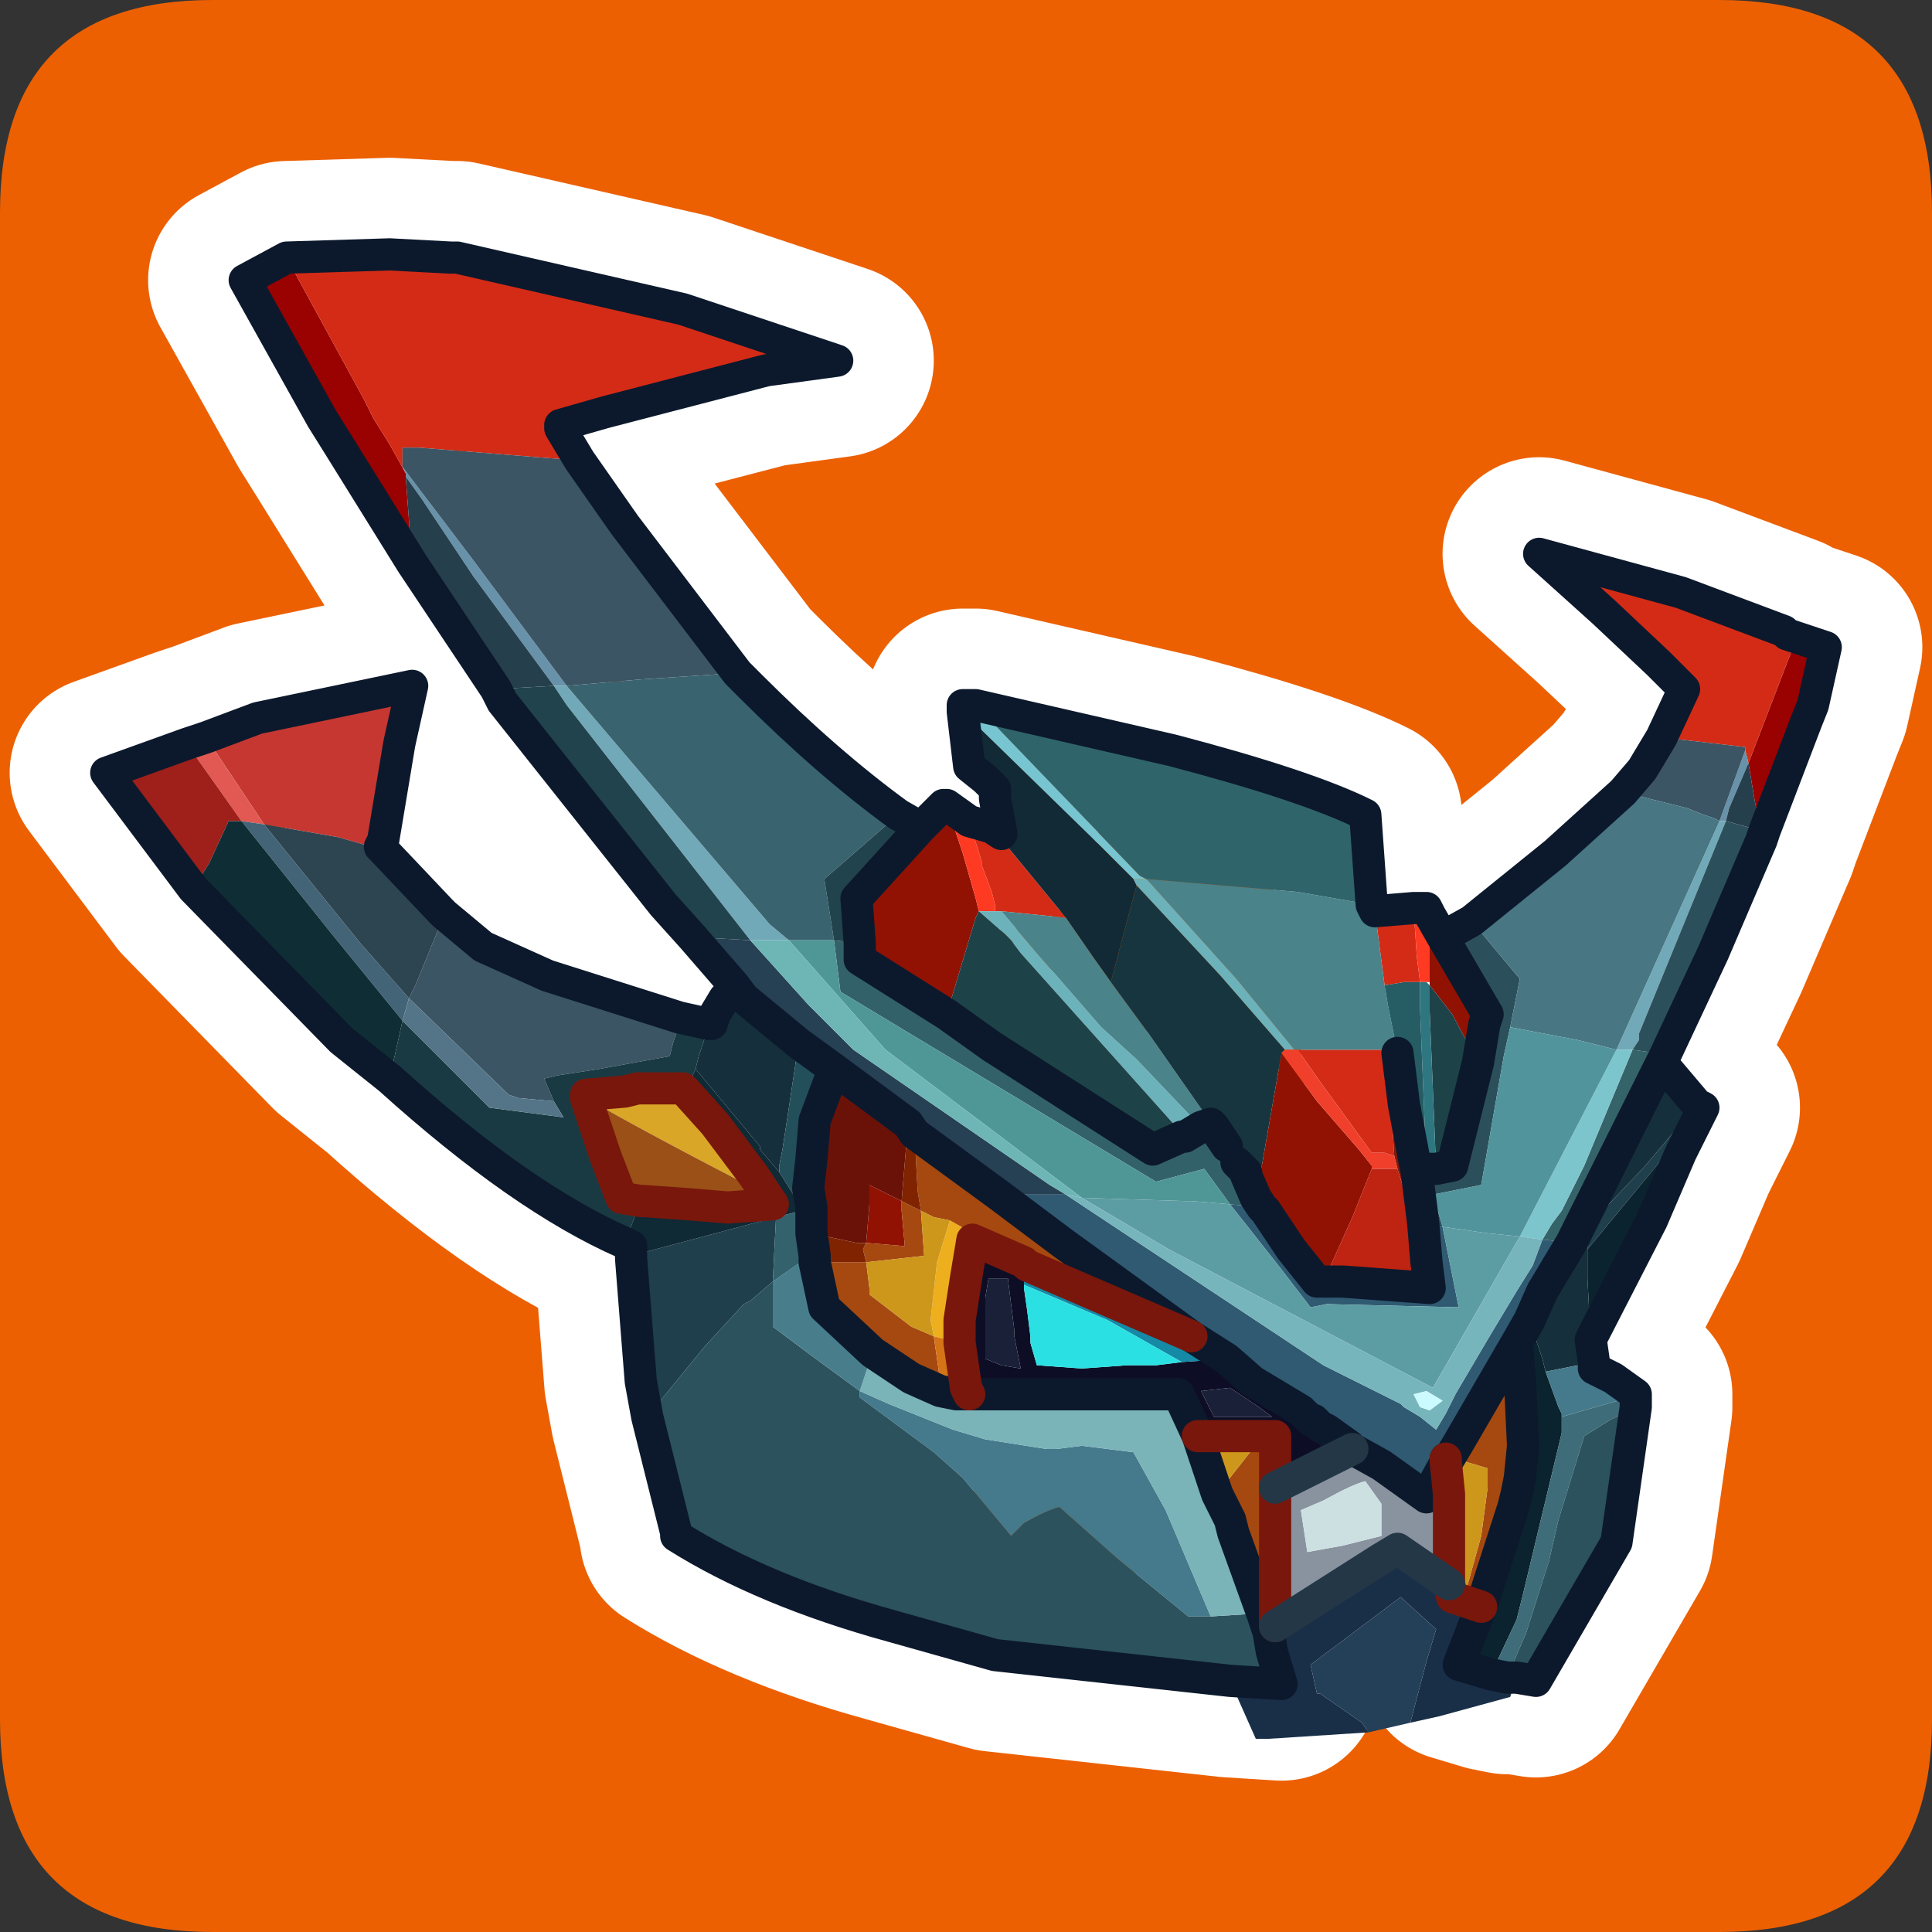 <?xml version="1.0" encoding="UTF-8" standalone="no"?>
<svg xmlns:ffdec="https://www.free-decompiler.com/flash" xmlns:xlink="http://www.w3.org/1999/xlink" ffdec:objectType="frame" height="30.0px" width="30.0px" xmlns="http://www.w3.org/2000/svg">
  <rect width="100%" height="100%" fill="#333333" stroke="none"/>
  <g transform="matrix(1.0, 0.0, 0.0, 1.0, 0.0, 0.0)">
    <use ffdec:characterId="1" height="30.0" transform="matrix(1.0, 0.0, 0.0, 1.0, 0.0, 0.0)" width="30.0" xlink:href="#shape0"/>
  </g>
  <defs>
    <g id="shape0" transform="matrix(1.0, 0.0, 0.0, 1.0, 0.0, 0.0)">
      <path d="M0.0 0.0 L30.0 0.0 30.0 30.0 0.0 30.0 0.0 0.0" fill="#33cc66" fill-opacity="0.0" fill-rule="evenodd" stroke="none"/>
      <path d="M26.7 0.0 Q30.0 0.0 30.0 3.3 L30.0 26.7 Q30.0 30.0 26.7 30.0 L3.3 30.0 Q0.0 30.0 0.0 26.7 L0.0 3.3 Q0.0 0.0 3.3 0.0 L26.7 0.0" fill="#ec6002" fill-rule="evenodd" stroke="none"/>
      <path d="M27.75 9.85 L27.9 9.9 28.35 10.05 28.15 10.95 28.05 11.2 27.4 12.9 27.35 13.05 26.6 14.8 25.85 16.4 25.8 16.5 26.35 17.15 26.45 17.2 26.1 17.9 25.65 18.95 24.7 20.8 24.75 21.15 24.75 21.25 25.05 21.4 25.4 21.65 25.4 21.75 25.4 21.85 25.1 23.95 23.85 26.1 23.55 26.05 23.4 26.05 23.15 26.0 22.65 25.85 23.0 24.95 22.55 24.8 22.5 24.6 21.7 24.05 21.45 24.2 19.8 25.25 19.8 24.6 19.8 23.1 19.8 22.3 18.6 22.3 18.9 23.2 19.1 23.6 19.15 23.8 19.6 25.05 19.7 25.35 19.75 25.65 19.9 26.15 19.1 26.1 15.45 25.7 13.85 25.25 Q11.85 24.7 10.5 23.85 L10.5 23.8 10.05 22.0 9.95 21.45 9.8 19.55 9.8 19.35 9.7 19.3 Q8.1 18.6 6.05 16.75 L5.3 16.15 3.0 13.8 1.65 12.0 2.9 11.55 3.2 11.45 4.0 11.15 6.4 10.65 6.2 11.55 5.95 13.05 5.9 13.15 5.95 13.2 6.85 14.15 6.9 14.2 7.5 14.7 8.5 15.15 10.55 15.8 11.0 15.9 11.05 15.9 11.1 15.75 11.25 15.5 11.35 15.4 11.4 15.3 10.75 14.55 10.3 14.05 7.8 10.9 7.7 10.7 6.4 8.75 5.25 6.9 5.0 6.5 3.8 4.35 4.45 4.0 6.05 3.95 7.0 4.0 7.1 4.0 10.6 4.8 13.0 5.6 11.9 5.75 9.4 6.4 8.7 6.6 8.7 6.65 9.0 7.15 9.7 8.15 11.45 10.45 11.65 10.65 Q12.85 11.85 13.95 12.65 L14.3 12.85 14.65 12.5 14.7 12.5 15.05 12.75 15.4 12.85 15.55 12.95 15.45 12.4 15.45 12.25 15.3 12.1 15.05 11.9 14.95 11.05 14.95 10.95 15.15 10.95 18.2 11.65 Q20.3 12.2 21.2 12.65 L21.3 14.05 21.35 14.15 21.95 14.1 22.15 14.1 22.2 14.2 22.4 14.55 22.85 14.3 24.15 13.25 25.2 12.3 25.5 11.95 25.8 11.45 26.15 10.7 25.75 10.3 24.9 9.5 23.9 8.6 26.1 9.2 27.7 9.8 27.75 9.85 M18.65 17.5 L18.4 17.65 18.35 17.65 17.9 17.85 15.4 16.25 14.7 15.75 13.35 14.9 13.3 13.95 14.3 12.85 M21.7 16.35 L21.8 17.15 21.95 17.95 22.0 18.2 22.15 18.15 22.3 18.15 22.55 18.1 22.95 16.5 23.05 15.9 23.1 15.75 22.4 14.55 M19.35 18.2 L19.5 18.6 19.6 18.75 19.65 18.8 20.05 19.4 20.45 19.9 20.85 19.9 22.2 20.0 22.15 19.6 22.1 19.0 22.05 18.6 22.0 18.2 M11.4 15.3 L11.55 15.5 12.4 16.2 12.95 16.6 14.1 17.45 14.2 17.6 15.5 18.55 16.5 19.3 18.5 20.75 19.05 21.1 19.45 21.45 20.2 21.9 20.35 22.05 20.4 22.05 20.5 22.15 20.6 22.2 20.75 22.3 20.95 22.45 21.0 22.5 21.45 22.75 22.15 23.25 22.45 22.7 22.45 22.65 22.5 22.65 22.65 22.4 23.55 20.85 23.75 20.5 23.95 20.05 24.4 19.3 24.45 19.2 24.6 18.9 25.8 16.5 M12.95 16.6 L12.65 17.4 12.6 18.0 12.55 18.45 12.6 18.75 12.6 18.9 12.6 18.95 12.6 19.15 12.65 19.5 12.65 19.6 12.8 20.3 13.55 21.0 14.15 21.4 14.6 21.6 14.85 21.65 15.05 21.65 15.0 21.55 14.9 20.85 14.9 20.65 14.9 20.5 15.0 19.85 15.1 19.25 15.9 19.6 15.95 19.65 18.5 20.75 M15.05 21.65 L18.3 21.65 18.6 22.3 M23.55 20.85 L23.6 21.4 23.65 22.45 23.6 22.95 23.55 23.2 23.5 23.4 23.0 24.95 M22.45 22.7 L22.5 23.2 22.5 24.6 M19.8 23.1 L21.0 22.5 M10.65 16.95 L11.1 17.45 11.7 18.25 11.9 18.55 12.0 18.7 11.3 18.75 10.7 18.7 10.0 18.65 9.95 18.65 9.65 18.6 9.4 17.95 9.15 17.2 9.1 17.05 9.1 17.0 9.7 16.95 9.9 16.9 10.6 16.9 10.65 16.95 Z" fill="none" stroke="#ffffff" stroke-linecap="round" stroke-linejoin="round" stroke-width="3.0"/>
      <path d="M27.9 9.9 L28.35 10.05 28.15 10.95 28.05 11.2 27.4 12.9 27.35 13.05 27.35 12.9 27.25 12.45 27.15 11.85 27.9 9.9 M6.4 8.75 L5.25 6.9 5.0 6.5 3.8 4.35 4.45 4.0 5.65 6.2 5.8 6.5 6.05 6.9 6.3 7.35 6.3 7.4 6.4 8.75" fill="#9a0101" fill-rule="evenodd" stroke="none"/>
      <path d="M4.45 4.0 L6.05 3.95 7.0 4.0 7.1 4.0 10.6 4.8 13.0 5.6 11.9 5.75 9.4 6.4 8.7 6.6 8.7 6.65 9.0 7.15 8.35 7.1 6.5 6.95 6.25 6.95 6.25 7.25 6.3 7.35 6.05 6.9 5.8 6.5 5.65 6.2 4.45 4.0 M15.05 12.75 L15.4 12.85 16.55 14.25 15.55 14.15 15.45 14.15 15.45 14.05 15.4 13.85 15.25 13.45 15.25 13.4 15.05 12.75 M21.35 14.15 L21.95 14.1 22.0 14.85 22.05 15.25 21.8 15.25 21.5 15.3 21.35 14.15 M25.8 11.45 L26.15 10.7 25.75 10.3 24.9 9.5 23.9 8.6 26.1 9.2 27.7 9.8 27.75 9.85 27.9 9.9 27.15 11.85 27.1 11.65 27.1 11.6 25.8 11.45 M20.15 16.3 L21.55 16.3 21.65 17.95 21.5 17.9 21.3 17.9 20.5 16.8 20.15 16.3" fill="#d42b17" fill-rule="evenodd" stroke="none"/>
      <path d="M27.1 11.65 L27.15 11.85 26.85 12.55 26.8 12.75 26.7 12.75 27.1 11.65 M6.3 7.35 L6.25 7.25 7.35 8.7 8.8 10.65 8.6 10.65 7.35 8.95 7.05 8.5 6.55 7.75 6.3 7.4 6.3 7.35" fill="#6892aa" fill-rule="evenodd" stroke="none"/>
      <path d="M6.9 14.2 L7.5 14.7 8.5 15.15 10.55 15.8 10.5 16.05 10.45 16.2 10.4 16.4 9.3 16.6 8.65 16.7 8.45 16.75 8.6 17.1 8.05 17.05 7.9 17.0 6.35 15.5 6.45 15.3 6.9 14.2 M9.0 7.15 L9.7 8.15 11.45 10.45 9.95 10.55 8.8 10.65 7.35 8.7 6.25 7.25 6.25 6.95 6.5 6.95 8.35 7.1 9.0 7.15 M25.2 12.3 L25.5 11.95 25.8 11.45 27.1 11.6 27.1 11.65 26.7 12.75 26.6 12.7 26.45 12.65 26.2 12.55 25.2 12.3" fill="#3b5564" fill-rule="evenodd" stroke="none"/>
      <path d="M26.7 12.75 L26.8 12.75 25.45 16.05 25.45 16.15 25.35 16.3 25.1 16.3 26.7 12.75 M8.6 10.65 L8.8 10.65 9.65 11.65 11.95 14.35 12.25 14.6 11.65 14.6 8.8 10.95 8.6 10.65" fill="#71a9b8" fill-rule="evenodd" stroke="none"/>
      <path d="M27.35 13.05 L26.6 14.8 25.85 16.4 25.7 16.35 25.35 16.3 25.45 16.15 25.45 16.05 26.8 12.75 27.35 12.9 27.35 13.05 M22.4 14.55 L22.85 14.3 23.6 15.2 23.45 15.95 23.35 16.4 23.0 18.4 22.25 18.55 22.4 19.05 22.1 19.0 22.05 18.6 22.0 18.2 22.15 18.15 22.3 18.15 22.55 18.1 22.95 16.5 23.05 15.9 23.1 15.75 22.4 14.55" fill="#2b505b" fill-rule="evenodd" stroke="none"/>
      <path d="M7.7 10.7 L6.4 8.75 6.3 7.4 6.55 7.75 7.05 8.5 7.35 8.95 8.6 10.65 7.7 10.7 M27.15 11.85 L27.25 12.45 27.35 12.9 26.8 12.75 26.85 12.55 27.15 11.85" fill="#263f4d" fill-rule="evenodd" stroke="none"/>
      <path d="M22.85 14.3 L24.15 13.25 25.2 12.3 26.2 12.55 26.45 12.65 26.6 12.7 26.7 12.75 25.1 16.3 24.5 16.15 23.45 15.95 23.6 15.2 22.85 14.3" fill="#487683" fill-rule="evenodd" stroke="none"/>
      <path d="M25.85 16.4 L25.8 16.5 24.6 18.9 24.45 19.2 24.4 19.3 24.35 19.3 24.0 19.25 23.95 19.25 24.1 19.0 24.25 18.8 24.6 18.1 25.35 16.3 25.7 16.35 25.85 16.4" fill="#346369" fill-rule="evenodd" stroke="none"/>
      <path d="M25.1 16.3 L25.35 16.3 24.6 18.1 24.25 18.8 24.1 19.0 23.95 19.25 23.6 19.2 25.1 16.3" fill="#7cc5cd" fill-rule="evenodd" stroke="none"/>
      <path d="M26.35 17.15 L26.45 17.2 25.6 18.25 24.65 19.4 24.65 19.05 25.55 18.1 26.35 17.15 M10.05 22.0 L9.95 21.45 9.8 19.55 9.8 19.5 12.05 18.9 12.0 19.9 11.65 20.2 11.55 20.25 10.95 20.9 10.05 22.0" fill="#1f3f4d" fill-rule="evenodd" stroke="none"/>
      <path d="M26.45 17.2 L26.1 17.9 25.65 18.95 24.7 20.8 24.65 19.85 24.65 19.55 24.65 19.4 25.6 18.25 26.45 17.2 M23.55 20.85 L23.75 20.5 23.95 21.1 24.0 21.3 24.2 21.85 24.25 21.95 24.25 22.0 24.25 22.25 23.65 24.75 23.55 25.15 23.15 26.0 22.65 25.85 23.0 24.95 23.5 23.4 23.55 23.2 23.6 22.95 23.65 22.45 23.6 21.4 23.55 20.85" fill="#0b232e" fill-rule="evenodd" stroke="none"/>
      <path d="M25.8 16.5 L26.35 17.15 25.55 18.1 24.65 19.05 24.65 19.4 24.65 19.55 24.65 19.85 24.7 20.8 24.75 21.15 24.0 21.3 23.95 21.1 23.75 20.5 23.95 20.05 24.4 19.3 24.45 19.2 24.6 18.9 25.8 16.5 M11.05 15.9 L11.1 15.75 11.25 15.5 11.35 15.4 11.4 15.3 11.55 15.5 12.4 16.2 12.25 17.2 12.15 17.85 12.1 18.1 12.1 18.2 11.8 17.85 11.8 17.8 10.8 16.6 10.85 16.4 10.95 16.1 11.05 15.9" fill="#15303c" fill-rule="evenodd" stroke="none"/>
      <path d="M24.75 21.15 L24.75 21.25 25.05 21.4 25.4 21.65 25.4 21.7 25.3 21.7 24.6 21.9 24.25 22.0 24.25 21.95 24.2 21.85 24.0 21.3 24.75 21.15 M13.35 21.6 L13.8 21.8 14.8 22.2 15.3 22.35 16.25 22.5 16.4 22.5 16.8 22.45 17.6 22.55 18.1 23.45 18.8 25.1 18.75 25.1 18.6 25.1 18.45 25.1 17.35 24.2 16.45 23.4 Q16.25 23.45 15.9 23.65 L15.7 23.85 14.95 22.95 14.5 22.55 13.35 21.7 13.35 21.6" fill="#447a8c" fill-rule="evenodd" stroke="none"/>
      <path d="M25.4 21.7 L25.4 21.75 25.4 21.85 25.0 22.05 24.6 22.3 24.2 23.6 24.05 24.25 23.7 25.35 23.4 26.05 23.15 26.0 23.55 25.15 23.65 24.75 24.25 22.25 24.25 22.0 24.6 21.9 25.3 21.7 25.4 21.7" fill="#3e6c79" fill-rule="evenodd" stroke="none"/>
      <path d="M25.4 21.85 L25.1 23.95 23.85 26.1 23.55 26.05 23.4 26.05 23.7 25.35 24.05 24.25 24.2 23.6 24.6 22.3 25.0 22.05 25.4 21.85 M19.1 26.1 L15.45 25.7 13.85 25.25 Q11.85 24.7 10.5 23.85 L10.5 23.8 10.05 22.0 10.95 20.9 11.55 20.25 11.65 20.2 12.0 19.9 12.0 20.6 12.6 21.05 13.35 21.6 13.35 21.7 14.5 22.55 14.95 22.95 15.7 23.85 15.9 23.65 Q16.25 23.45 16.45 23.4 L17.35 24.2 18.45 25.1 18.6 25.1 18.75 25.1 18.8 25.1 19.6 25.05 19.7 25.35 19.75 25.65 19.9 26.15 19.1 26.1" fill="#2b525d" fill-rule="evenodd" stroke="none"/>
      <path d="M3.2 11.45 L4.0 11.15 6.4 10.65 6.2 11.55 5.95 13.05 5.9 13.15 5.95 13.2 5.25 13.0 4.1 12.8 3.2 11.45" fill="#c63731" fill-rule="evenodd" stroke="none"/>
      <path d="M2.9 11.55 L3.2 11.45 4.1 12.8 3.75 12.75 2.9 11.55" fill="#e25953" fill-rule="evenodd" stroke="none"/>
      <path d="M3.75 12.75 L4.1 12.8 5.6 14.65 6.35 15.5 6.25 15.85 5.15 14.5 3.75 12.75" fill="#436477" fill-rule="evenodd" stroke="none"/>
      <path d="M3.0 13.8 L1.65 12.0 2.9 11.55 3.75 12.75 3.55 12.75 3.25 13.4 3.0 13.8" fill="#9f1f1a" fill-rule="evenodd" stroke="none"/>
      <path d="M6.05 16.75 L5.3 16.15 3.0 13.8 3.25 13.4 3.55 12.75 3.75 12.75 5.15 14.5 6.25 15.85 6.05 16.75" fill="#0f2d35" fill-rule="evenodd" stroke="none"/>
      <path d="M11.45 10.45 L11.65 10.65 Q12.85 11.85 13.95 12.65 L12.8 13.65 12.95 14.6 12.25 14.6 11.95 14.35 9.65 11.65 8.8 10.65 9.95 10.55 11.45 10.45" fill="#39636f" fill-rule="evenodd" stroke="none"/>
      <path d="M10.75 14.55 L10.3 14.05 7.8 10.9 7.7 10.7 8.6 10.65 8.8 10.95 11.65 14.6 10.75 14.55 M13.95 12.65 L14.3 12.85 13.3 13.95 13.35 14.65 12.95 14.6 12.8 13.65 13.95 12.65" fill="#21434d" fill-rule="evenodd" stroke="none"/>
      <path d="M5.95 13.2 L6.85 14.15 6.9 14.2 6.45 15.3 6.35 15.5 5.6 14.65 4.1 12.8 5.25 13.0 5.95 13.2" fill="#2d4451" fill-rule="evenodd" stroke="none"/>
      <path d="M11.4 15.3 L10.75 14.55 11.65 14.6 12.55 15.6 13.25 16.3 16.3 18.4 16.55 18.55 16.1 18.55 15.5 18.55 14.2 17.6 14.1 17.45 12.95 16.6 12.4 16.2 11.55 15.5 11.4 15.3" fill="#264054" fill-rule="evenodd" stroke="none"/>
      <path d="M14.3 12.85 L14.65 12.5 14.7 12.5 14.95 13.25 15.15 13.95 15.2 14.15 15.15 14.25 15.0 14.75 14.7 15.75 13.35 14.9 13.35 14.65 13.3 13.95 14.3 12.85 M22.2 14.2 L22.4 14.55 23.1 15.75 23.05 15.9 22.95 16.5 22.55 15.75 22.2 15.3 22.2 15.25 22.2 14.7 22.2 14.2 M19.9 16.35 L20.45 17.1 21.1 17.85 21.3 18.1 21.3 18.15 21.0 18.9 20.55 19.9 20.45 19.9 20.05 19.4 19.65 18.8 19.6 18.75 19.5 18.6 19.5 18.55 19.55 18.35 19.9 16.35 M13.45 19.3 L13.5 18.7 13.5 18.4 14.0 18.65 14.0 18.8 14.05 19.35 13.45 19.3" fill="#911203" fill-rule="evenodd" stroke="none"/>
      <path d="M12.95 14.6 L13.35 14.65 13.35 14.9 14.7 15.75 15.4 16.25 17.9 17.85 18.35 17.65 18.4 17.65 18.65 17.5 18.8 17.45 18.85 17.5 18.95 17.65 19.05 17.8 19.2 18.05 19.25 18.1 19.35 18.2 19.35 18.25 19.5 18.6 19.6 18.75 19.1 18.7 18.7 18.15 17.95 18.35 13.05 15.4 12.95 14.6" fill="#336169" fill-rule="evenodd" stroke="none"/>
      <path d="M12.25 14.6 L12.95 14.6 13.05 15.4 17.95 18.35 18.7 18.15 19.1 18.7 18.5 18.65 18.4 18.65 16.8 18.6 13.75 16.3 12.25 14.6" fill="#4f9796" fill-rule="evenodd" stroke="none"/>
      <path d="M11.65 14.6 L12.25 14.6 13.75 16.3 16.8 18.6 16.55 18.55 16.3 18.4 13.25 16.3 12.55 15.6 11.65 14.6" fill="#6eb6b5" fill-rule="evenodd" stroke="none"/>
      <path d="M14.95 11.05 L14.95 10.95 15.15 10.95 17.7 13.6 17.8 13.65 17.7 13.65 17.6 13.65 16.95 13.0 14.95 11.05" fill="#76c5d0" fill-rule="evenodd" stroke="none"/>
      <path d="M15.4 12.85 L15.55 12.95 15.45 12.4 15.45 12.25 15.3 12.1 15.05 11.9 14.95 11.05 16.95 13.0 17.6 13.65 17.65 13.75 17.5 14.3 17.25 15.25 17.0 14.9 16.55 14.25 15.4 12.85" fill="#122a35" fill-rule="evenodd" stroke="none"/>
      <path d="M14.7 12.5 L15.05 12.75 15.25 13.4 15.25 13.45 15.4 13.85 15.45 14.05 15.45 14.15 15.2 14.15 15.15 13.95 14.95 13.25 14.7 12.5 M21.95 14.1 L22.15 14.1 22.2 14.2 22.2 14.7 22.2 15.25 22.15 15.25 22.05 15.25 22.0 14.85 21.95 14.1" fill="#ff3a23" fill-rule="evenodd" stroke="none"/>
      <path d="M15.45 14.15 L15.55 14.15 16.1 14.8 17.1 15.95 17.65 16.45 18.65 17.5 18.4 17.65 15.85 14.8 15.7 14.6 15.6 14.5 15.2 14.15 15.45 14.15 M17.65 13.75 L17.6 13.65 17.7 13.65 17.8 13.65 17.85 13.7 19.2 15.2 20.1 16.3 19.95 16.3 18.95 15.15 18.3 14.45 17.65 13.75" fill="#6cb2bb" fill-rule="evenodd" stroke="none"/>
      <path d="M14.7 15.75 L15.0 14.75 15.15 14.25 15.2 14.15 15.6 14.5 15.7 14.6 15.85 14.8 18.4 17.65 18.35 17.65 17.9 17.85 15.4 16.25 14.7 15.75 M22.95 16.5 L22.55 18.1 22.3 18.15 22.2 15.7 22.2 15.3 22.55 15.75 22.95 16.5" fill="#1d4348" fill-rule="evenodd" stroke="none"/>
      <path d="M21.3 14.05 L21.35 14.15 21.5 15.3 21.55 15.6 21.7 16.35 21.55 16.3 20.15 16.3 20.1 16.3 19.2 15.2 17.85 13.7 17.8 13.65 20.15 13.85 21.3 14.05 M18.65 17.5 L17.65 16.45 17.1 15.95 16.1 14.8 15.55 14.15 16.55 14.25 17.0 14.9 17.25 15.25 17.8 16.0 18.85 17.5 18.8 17.45 18.65 17.5 M19.35 18.25 L19.5 18.55 19.5 18.6 19.35 18.25" fill="#4a838a" fill-rule="evenodd" stroke="none"/>
      <path d="M15.15 10.95 L18.2 11.65 Q20.3 12.2 21.2 12.65 L21.3 14.05 20.15 13.85 17.8 13.65 17.7 13.6 15.15 10.95" fill="#30646b" fill-rule="evenodd" stroke="none"/>
      <path d="M17.25 15.25 L17.5 14.3 17.65 13.75 18.3 14.45 18.95 15.15 19.95 16.3 19.9 16.35 19.55 18.35 19.5 18.55 19.35 18.25 19.35 18.2 19.25 18.1 19.2 18.05 19.05 17.8 18.95 17.65 18.85 17.5 17.8 16.0 17.25 15.25" fill="#17353f" fill-rule="evenodd" stroke="none"/>
      <path d="M23.45 15.95 L24.5 16.15 25.1 16.3 23.6 19.2 23.1 19.15 22.4 19.05 22.25 18.55 23.0 18.4 23.35 16.4 23.45 15.95" fill="#51949c" fill-rule="evenodd" stroke="none"/>
      <path d="M22.05 15.25 L22.15 15.25 22.2 15.3 22.2 15.7 22.3 18.15 22.15 18.15 22.05 15.65 22.05 15.25" fill="#2f7780" fill-rule="evenodd" stroke="none"/>
      <path d="M22.15 18.15 L22.0 18.2 21.95 17.95 21.8 17.15 21.7 16.35 21.55 15.6 21.5 15.3 21.8 15.25 22.05 15.25 22.05 15.65 22.15 18.15" fill="#265d64" fill-rule="evenodd" stroke="none"/>
      <path d="M22.0 18.2 L22.05 18.6 22.1 19.0 22.15 19.6 21.7 18.15 21.65 17.95 21.55 16.3 21.7 16.35 21.8 17.15 21.95 17.95 22.0 18.2" fill="#7e190d" fill-rule="evenodd" stroke="none"/>
      <path d="M19.95 16.3 L20.1 16.3 20.15 16.3 20.5 16.8 21.3 17.9 21.5 17.9 21.65 17.95 21.7 18.15 21.3 18.15 21.3 18.1 21.1 17.85 20.45 17.1 19.9 16.35 19.95 16.3" fill="#f03f2a" fill-rule="evenodd" stroke="none"/>
      <path d="M21.7 18.15 L22.15 19.6 22.2 20.0 20.85 19.9 20.55 19.9 21.0 18.9 21.3 18.15 21.7 18.15" fill="#bf2311" fill-rule="evenodd" stroke="none"/>
      <path d="M22.1 19.0 L22.4 19.05 22.65 20.3 20.6 20.25 20.35 20.3 19.85 19.65 19.1 18.7 19.6 18.75 19.65 18.8 20.05 19.4 20.45 19.9 20.55 19.9 20.85 19.9 22.2 20.0 22.15 19.6 22.1 19.0 M23.95 19.25 L24.0 19.25 24.35 19.3 24.4 19.3 23.95 20.05 23.75 20.5 23.55 20.85 22.65 22.4 22.5 22.65 22.45 22.65 22.45 22.7 22.15 23.25 21.45 22.75 21.0 22.5 20.95 22.45 20.7 22.3 20.6 22.2 20.45 22.1 20.4 22.05 20.35 22.05 20.2 21.9 19.45 21.45 19.05 21.1 18.5 20.75 16.5 19.3 15.5 18.55 16.1 18.55 16.55 18.55 20.55 21.2 21.75 21.8 21.8 21.85 22.05 22.0 22.3 22.2 22.45 21.95 22.6 21.65 23.1 20.8 23.55 20.05 23.8 19.65 23.95 19.25 M20.95 22.45 L20.6 22.2 20.95 22.45" fill="#2f5a72" fill-rule="evenodd" stroke="none"/>
      <path d="M19.1 18.7 L19.85 19.65 20.35 20.3 20.6 20.25 22.65 20.3 22.4 19.05 23.1 19.15 23.6 19.2 22.25 21.55 18.15 19.4 16.8 18.6 18.4 18.65 18.5 18.65 19.1 18.7" fill="#5c9da3" fill-rule="evenodd" stroke="none"/>
      <path d="M23.6 19.2 L23.95 19.25 23.8 19.65 23.55 20.05 23.1 20.8 22.6 21.65 22.45 21.95 22.3 22.2 22.05 22.0 21.8 21.85 21.75 21.8 20.55 21.2 16.55 18.55 16.8 18.6 18.15 19.4 22.25 21.55 23.6 19.2 M22.05 21.85 L22.2 21.9 22.4 21.75 22.15 21.6 21.95 21.65 22.05 21.85" fill="#76b5bb" fill-rule="evenodd" stroke="none"/>
      <path d="M15.9 19.6 L15.1 19.25 15.0 19.85 14.9 20.5 14.9 20.65 14.9 20.85 14.5 20.75 14.45 20.5 14.55 19.6 14.75 18.95 15.55 19.4 15.9 19.6" fill="#eeaf1e" fill-rule="evenodd" stroke="none"/>
      <path d="M19.05 21.1 L19.45 21.45 20.2 21.9 20.35 22.05 20.4 22.05 20.45 22.1 20.6 22.2 20.5 22.15 20.45 22.1 20.5 22.15 20.6 22.2 20.7 22.3 20.95 22.45 21.0 22.5 19.8 23.1 19.8 22.3 19.65 22.3 18.6 22.3 18.3 21.65 15.05 21.65 15.0 21.55 14.9 20.85 14.9 20.65 14.9 20.5 15.0 19.85 15.1 19.25 15.9 19.6 15.9 19.95 15.9 20.0 15.95 20.35 16.0 20.75 16.0 20.85 16.1 21.2 16.8 21.25 17.5 21.2 17.75 21.2 17.95 21.2 18.35 21.15 19.05 21.1 M15.3 20.15 L15.3 20.55 15.3 20.85 15.3 21.1 15.55 21.2 15.85 21.25 15.75 20.75 15.75 20.65 15.65 19.85 15.35 19.85 15.3 20.15 M19.25 21.65 L19.1 21.55 18.65 21.6 18.7 21.7 18.85 22.0 19.75 22.0 19.55 21.85 19.25 21.65" fill="#0d0e25" fill-rule="evenodd" stroke="none"/>
      <path d="M15.5 18.55 L16.5 19.3 18.5 20.75 15.95 19.65 15.9 19.6 15.55 19.4 14.75 18.95 14.5 18.9 14.3 18.8 14.25 18.5 14.2 17.6 15.5 18.55 M22.45 22.7 L22.45 22.65 22.5 22.65 22.65 22.4 23.55 20.85 23.6 21.4 23.65 22.45 23.6 22.95 23.55 23.2 23.5 23.4 23.0 24.95 22.75 24.75 23.0 23.85 23.1 23.1 23.1 22.8 22.6 22.65 22.45 22.7 M19.65 22.3 L19.8 22.3 19.8 23.1 19.8 24.6 19.8 25.25 19.75 25.65 19.7 25.35 19.6 25.05 19.15 23.8 19.1 23.6 18.9 23.2 19.45 22.5 19.65 22.3 M13.55 21.0 L12.8 20.3 12.65 19.6 13.35 19.6 13.45 19.6 13.5 20.0 13.5 20.1 14.15 20.6 14.5 20.75 14.6 21.45 14.6 21.6 14.15 21.4 13.55 21.0 M14.0 18.65 L14.3 18.8 14.35 19.5 13.45 19.6 13.4 19.4 13.45 19.3 14.05 19.35 14.0 18.8 14.0 18.65" fill="#a64910" fill-rule="evenodd" stroke="none"/>
      <path d="M18.5 20.75 L19.05 21.1 18.35 21.15 17.2 20.5 15.9 19.95 15.9 19.6 15.95 19.65 18.5 20.75" fill="#158aa6" fill-rule="evenodd" stroke="none"/>
      <path d="M18.35 21.15 L17.95 21.2 17.75 21.2 17.5 21.2 16.8 21.25 16.1 21.2 16.0 20.85 16.0 20.75 15.95 20.35 15.9 20.0 15.9 19.95 17.2 20.5 18.35 21.15" fill="#2be0e2" fill-rule="evenodd" stroke="none"/>
      <path d="M15.3 20.15 L15.35 19.85 15.65 19.85 15.75 20.65 15.75 20.75 15.85 21.25 15.55 21.2 15.3 21.1 15.3 20.85 15.3 20.55 15.3 20.15 M19.25 21.65 L19.55 21.85 19.75 22.0 18.85 22.0 18.7 21.7 18.65 21.6 19.1 21.55 19.25 21.65" fill="#1a2038" fill-rule="evenodd" stroke="none"/>
      <path d="M14.75 18.95 L14.55 19.6 14.45 20.5 14.5 20.75 14.15 20.6 13.5 20.1 13.5 20.0 13.45 19.6 14.35 19.5 14.3 18.8 14.5 18.9 14.75 18.95 M18.6 22.3 L19.65 22.3 19.45 22.5 18.9 23.2 18.6 22.3 M22.45 22.7 L22.6 22.65 23.1 22.8 23.1 23.1 23.0 23.85 22.75 24.75 23.0 24.95 22.55 24.8 22.5 24.6 22.5 23.2 22.45 22.7" fill="#cd971b" fill-rule="evenodd" stroke="none"/>
      <path d="M15.05 21.65 L18.3 21.65 18.6 22.3 18.9 23.2 19.1 23.6 19.15 23.8 19.6 25.05 18.8 25.1 18.1 23.45 17.6 22.55 16.8 22.45 16.4 22.5 16.25 22.5 15.3 22.35 14.8 22.2 13.8 21.8 13.35 21.6 13.55 21.0 14.15 21.4 14.6 21.6 14.85 21.65 15.05 21.65" fill="#7ab3b8" fill-rule="evenodd" stroke="none"/>
      <path d="M14.5 20.75 L14.9 20.85 15.0 21.55 15.05 21.65 14.85 21.65 14.6 21.6 14.6 21.45 14.5 20.75" fill="#d47417" fill-rule="evenodd" stroke="none"/>
      <path d="M23.55 26.05 L23.45 26.35 22.35 26.65 21.9 26.75 22.15 25.8 22.3 25.3 21.75 24.8 20.35 25.85 20.45 26.3 20.5 26.3 21.15 26.75 21.25 26.9 19.7 27.0 19.5 27.0 19.1 26.1 19.9 26.15 19.75 25.65 19.8 25.25 21.45 24.2 21.7 24.05 22.5 24.6 22.55 24.8 23.0 24.95 22.65 25.85 23.15 26.0 23.4 26.05 23.55 26.05" fill="#192f48" fill-rule="evenodd" stroke="none"/>
      <path d="M21.0 22.5 L21.45 22.75 22.15 23.25 22.45 22.7 22.5 23.2 22.5 24.6 21.7 24.05 21.45 24.2 19.8 25.25 19.8 24.6 19.8 23.1 21.0 22.5 M20.3 24.1 L20.85 24.0 21.45 23.85 21.45 23.35 21.2 23.0 Q21.0 23.05 20.55 23.3 L20.2 23.45 20.3 24.1" fill="#89939f" fill-rule="evenodd" stroke="none"/>
      <path d="M22.05 21.85 L21.95 21.65 22.15 21.6 22.4 21.75 22.2 21.9 22.05 21.85" fill="#cbfaff" fill-rule="evenodd" stroke="none"/>
      <path d="M20.3 24.1 L20.2 23.45 20.55 23.3 Q21.0 23.05 21.2 23.0 L21.45 23.35 21.45 23.85 20.85 24.0 20.3 24.1" fill="#cce0e1" fill-rule="evenodd" stroke="none"/>
      <path d="M21.9 26.75 L21.25 26.9 21.15 26.75 20.5 26.3 20.45 26.3 20.35 25.85 21.75 24.8 22.3 25.3 22.15 25.8 21.9 26.75" fill="#243f58" fill-rule="evenodd" stroke="none"/>
      <path d="M12.95 16.6 L14.1 17.45 14.0 18.65 13.5 18.4 13.5 18.7 13.45 19.3 13.3 19.3 12.6 19.15 12.6 18.95 12.6 18.9 12.6 18.75 12.55 18.45 12.6 18.0 12.65 17.4 12.95 16.6" fill="#6b1208" fill-rule="evenodd" stroke="none"/>
      <path d="M12.4 16.2 L12.95 16.6 12.65 17.4 12.6 18.0 12.55 18.45 12.6 18.75 12.35 18.6 12.1 18.2 12.1 18.1 12.15 17.85 12.25 17.2 12.4 16.2" fill="#234f5b" fill-rule="evenodd" stroke="none"/>
      <path d="M14.1 17.45 L14.2 17.6 14.25 18.5 14.3 18.8 14.0 18.65 14.1 17.45 M12.6 19.15 L13.3 19.3 13.45 19.3 13.4 19.4 13.45 19.6 13.35 19.6 12.65 19.6 12.65 19.5 12.6 19.15" fill="#802300" fill-rule="evenodd" stroke="none"/>
      <path d="M9.7 19.3 Q8.1 18.6 6.05 16.75 L6.25 15.85 7.6 17.2 8.75 17.35 8.6 17.1 8.45 16.75 8.65 16.7 9.3 16.6 10.4 16.4 10.45 16.2 10.5 16.05 10.55 15.8 11.0 15.9 11.05 15.9 10.95 16.1 10.85 16.4 10.8 16.6 10.65 16.95 10.6 16.9 9.9 16.9 9.7 16.95 9.1 17.0 9.1 17.05 9.15 17.2 9.4 17.95 9.65 18.6 9.95 18.65 9.7 19.3" fill="#193a43" fill-rule="evenodd" stroke="none"/>
      <path d="M9.1 17.05 L9.1 17.0 9.7 16.95 9.9 16.9 10.6 16.9 10.65 16.95 11.1 17.45 11.7 18.25 11.9 18.55 Q10.05 17.6 9.1 17.05" fill="#d9a627" fill-rule="evenodd" stroke="none"/>
      <path d="M9.8 19.5 L9.8 19.35 9.7 19.3 9.95 18.65 10.0 18.65 10.7 18.7 11.3 18.75 12.0 18.7 11.9 18.55 11.7 18.25 11.1 17.45 10.65 16.95 10.8 16.6 11.8 17.8 11.8 17.85 12.1 18.2 12.35 18.6 12.45 18.8 12.05 18.9 9.8 19.5" fill="#0f2935" fill-rule="evenodd" stroke="none"/>
      <path d="M11.9 18.55 L12.0 18.7 11.3 18.75 10.7 18.7 10.0 18.65 9.95 18.65 9.65 18.6 9.4 17.95 9.15 17.2 9.1 17.05 Q10.05 17.6 11.9 18.55" fill="#9a5016" fill-rule="evenodd" stroke="none"/>
      <path d="M13.35 21.6 L12.6 21.05 12.0 20.6 12.0 19.9 12.5 19.55 12.65 19.5 12.65 19.6 12.8 20.3 13.55 21.0 13.35 21.6" fill="#487d8c" fill-rule="evenodd" stroke="none"/>
      <path d="M12.6 18.75 L12.6 18.9 12.6 18.95 12.6 19.15 12.65 19.5 12.5 19.55 12.0 19.9 12.05 18.9 12.45 18.8 12.35 18.6 12.6 18.75" fill="#33626d" fill-rule="evenodd" stroke="none"/>
      <path d="M6.25 15.85 L6.35 15.5 7.9 17.0 8.05 17.05 8.6 17.1 8.75 17.35 7.6 17.2 6.25 15.85" fill="#547587" fill-rule="evenodd" stroke="none"/>
      <path d="M27.9 9.9 L28.35 10.05 28.15 10.95 28.05 11.2 27.4 12.9 27.35 13.05 26.6 14.8 25.85 16.4 25.8 16.5 26.35 17.15 26.45 17.2 26.1 17.9 25.65 18.95 24.7 20.8 24.75 21.15 24.75 21.25 25.05 21.4 25.4 21.65 25.4 21.7 25.4 21.75 25.4 21.85 25.1 23.95 23.85 26.1 23.55 26.05 23.4 26.05 23.15 26.0 22.65 25.85 23.0 24.95 23.5 23.4 23.55 23.2 23.6 22.95 23.65 22.45 23.6 21.4 23.55 20.85 23.75 20.5 23.95 20.05 24.4 19.3 24.45 19.2 24.6 18.9 25.8 16.5 M19.1 26.1 L15.45 25.7 13.85 25.25 Q11.85 24.7 10.5 23.85 L10.5 23.8 10.05 22.0 9.95 21.45 9.8 19.55 9.8 19.5 9.8 19.35 9.7 19.3 Q8.1 18.6 6.05 16.75 L5.3 16.15 3.0 13.8 1.65 12.0 2.9 11.55 3.2 11.45 4.0 11.15 6.4 10.65 6.2 11.55 5.95 13.05 5.9 13.15 5.95 13.2 6.85 14.15 6.9 14.2 7.5 14.7 8.5 15.15 10.55 15.8 11.0 15.9 11.05 15.9 11.1 15.75 11.25 15.5 11.35 15.4 11.4 15.3 10.75 14.55 10.3 14.05 7.8 10.9 7.7 10.7 6.4 8.75 5.25 6.9 5.0 6.5 3.8 4.35 4.45 4.0 6.05 3.95 7.0 4.0 7.1 4.0 10.6 4.8 13.0 5.6 11.9 5.75 9.4 6.4 8.7 6.6 8.7 6.65 9.0 7.15 9.7 8.15 11.45 10.45 11.65 10.65 Q12.85 11.85 13.95 12.65 L14.3 12.85 14.65 12.5 14.7 12.5 15.05 12.75 15.4 12.85 15.55 12.95 15.45 12.4 15.45 12.25 15.3 12.1 15.05 11.9 14.95 11.05 14.95 10.95 15.15 10.95 18.2 11.65 Q20.3 12.2 21.2 12.65 L21.3 14.05 21.35 14.15 21.95 14.1 22.15 14.1 22.2 14.2 22.4 14.55 22.85 14.3 24.15 13.25 25.2 12.3 25.5 11.95 25.8 11.45 26.15 10.7 25.75 10.3 24.9 9.5 23.9 8.6 26.1 9.2 27.7 9.8 27.75 9.85 27.9 9.9 M13.35 14.65 L13.3 13.95 14.3 12.85 M13.35 14.65 L13.35 14.9 14.7 15.75 15.4 16.25 17.9 17.85 18.35 17.65 18.4 17.65 18.65 17.5 18.8 17.45 18.85 17.5 18.95 17.65 19.05 17.8 M22.3 18.15 L22.55 18.1 22.95 16.5 23.05 15.9 23.1 15.75 22.4 14.55 M22.3 18.15 L22.15 18.15 22.0 18.2 22.05 18.6 22.1 19.0 22.15 19.6 22.2 20.0 20.85 19.9 20.55 19.9 20.45 19.9 20.05 19.4 19.65 18.8 19.6 18.75 19.5 18.6 19.35 18.25 19.35 18.2 19.25 18.1 19.2 18.05 M21.7 16.35 L21.8 17.15 21.95 17.95 22.0 18.2 M15.5 18.55 L16.5 19.3 18.5 20.75 19.05 21.1 19.45 21.45 20.2 21.9 20.35 22.05 20.4 22.05 20.45 22.1 20.5 22.15 20.6 22.2 20.95 22.45 21.0 22.5 21.45 22.75 22.15 23.25 22.45 22.7 M22.45 22.65 L22.5 22.65 22.65 22.4 23.55 20.85 M15.05 21.65 L18.3 21.65 18.6 22.3 18.9 23.2 19.1 23.6 19.15 23.8 19.6 25.05 19.7 25.35 19.75 25.65 19.9 26.15 19.1 26.1 M14.6 21.6 L14.85 21.65 15.05 21.65 M20.95 22.45 L20.7 22.3 M12.4 16.2 L12.95 16.6 14.1 17.45 14.2 17.6 15.5 18.55 M12.4 16.2 L11.55 15.5 11.4 15.3 M12.95 16.6 L12.65 17.4 12.6 18.0 12.55 18.45 12.6 18.75 12.6 18.9 12.6 18.95 12.6 19.15 12.65 19.5 12.65 19.6 12.8 20.3 13.55 21.0 14.15 21.4 14.6 21.6" fill="none" stroke="#0c192c" stroke-linecap="round" stroke-linejoin="round" stroke-width="0.5"/>
      <path d="M22.45 22.7 L22.45 22.65 M14.9 20.85 L14.9 20.65 14.9 20.5 15.0 19.85 15.1 19.25 15.9 19.6 15.95 19.65 18.5 20.75 M14.9 20.85 L15.0 21.55 15.05 21.65 M18.6 22.3 L19.65 22.3 19.8 22.3 19.8 23.1 19.8 24.6 19.8 25.25 M23.0 24.95 L22.55 24.8 22.5 24.6 22.5 23.2 22.45 22.7 M9.1 17.05 L9.1 17.0 9.7 16.95 9.9 16.9 10.6 16.9 10.65 16.95 11.1 17.45 11.7 18.25 11.9 18.55 12.0 18.7 11.3 18.75 10.7 18.7 10.0 18.65 9.95 18.65 9.65 18.6 9.4 17.95 9.15 17.2 9.1 17.05" fill="none" stroke="#79170c" stroke-linecap="round" stroke-linejoin="round" stroke-width="0.5"/>
      <path d="M19.8 23.1 L21.0 22.5 M22.5 24.6 L21.7 24.05 21.45 24.2 19.8 25.25" fill="none" stroke="#243746" stroke-linecap="round" stroke-linejoin="round" stroke-width="0.5"/>
    </g>
  </defs>
</svg>
